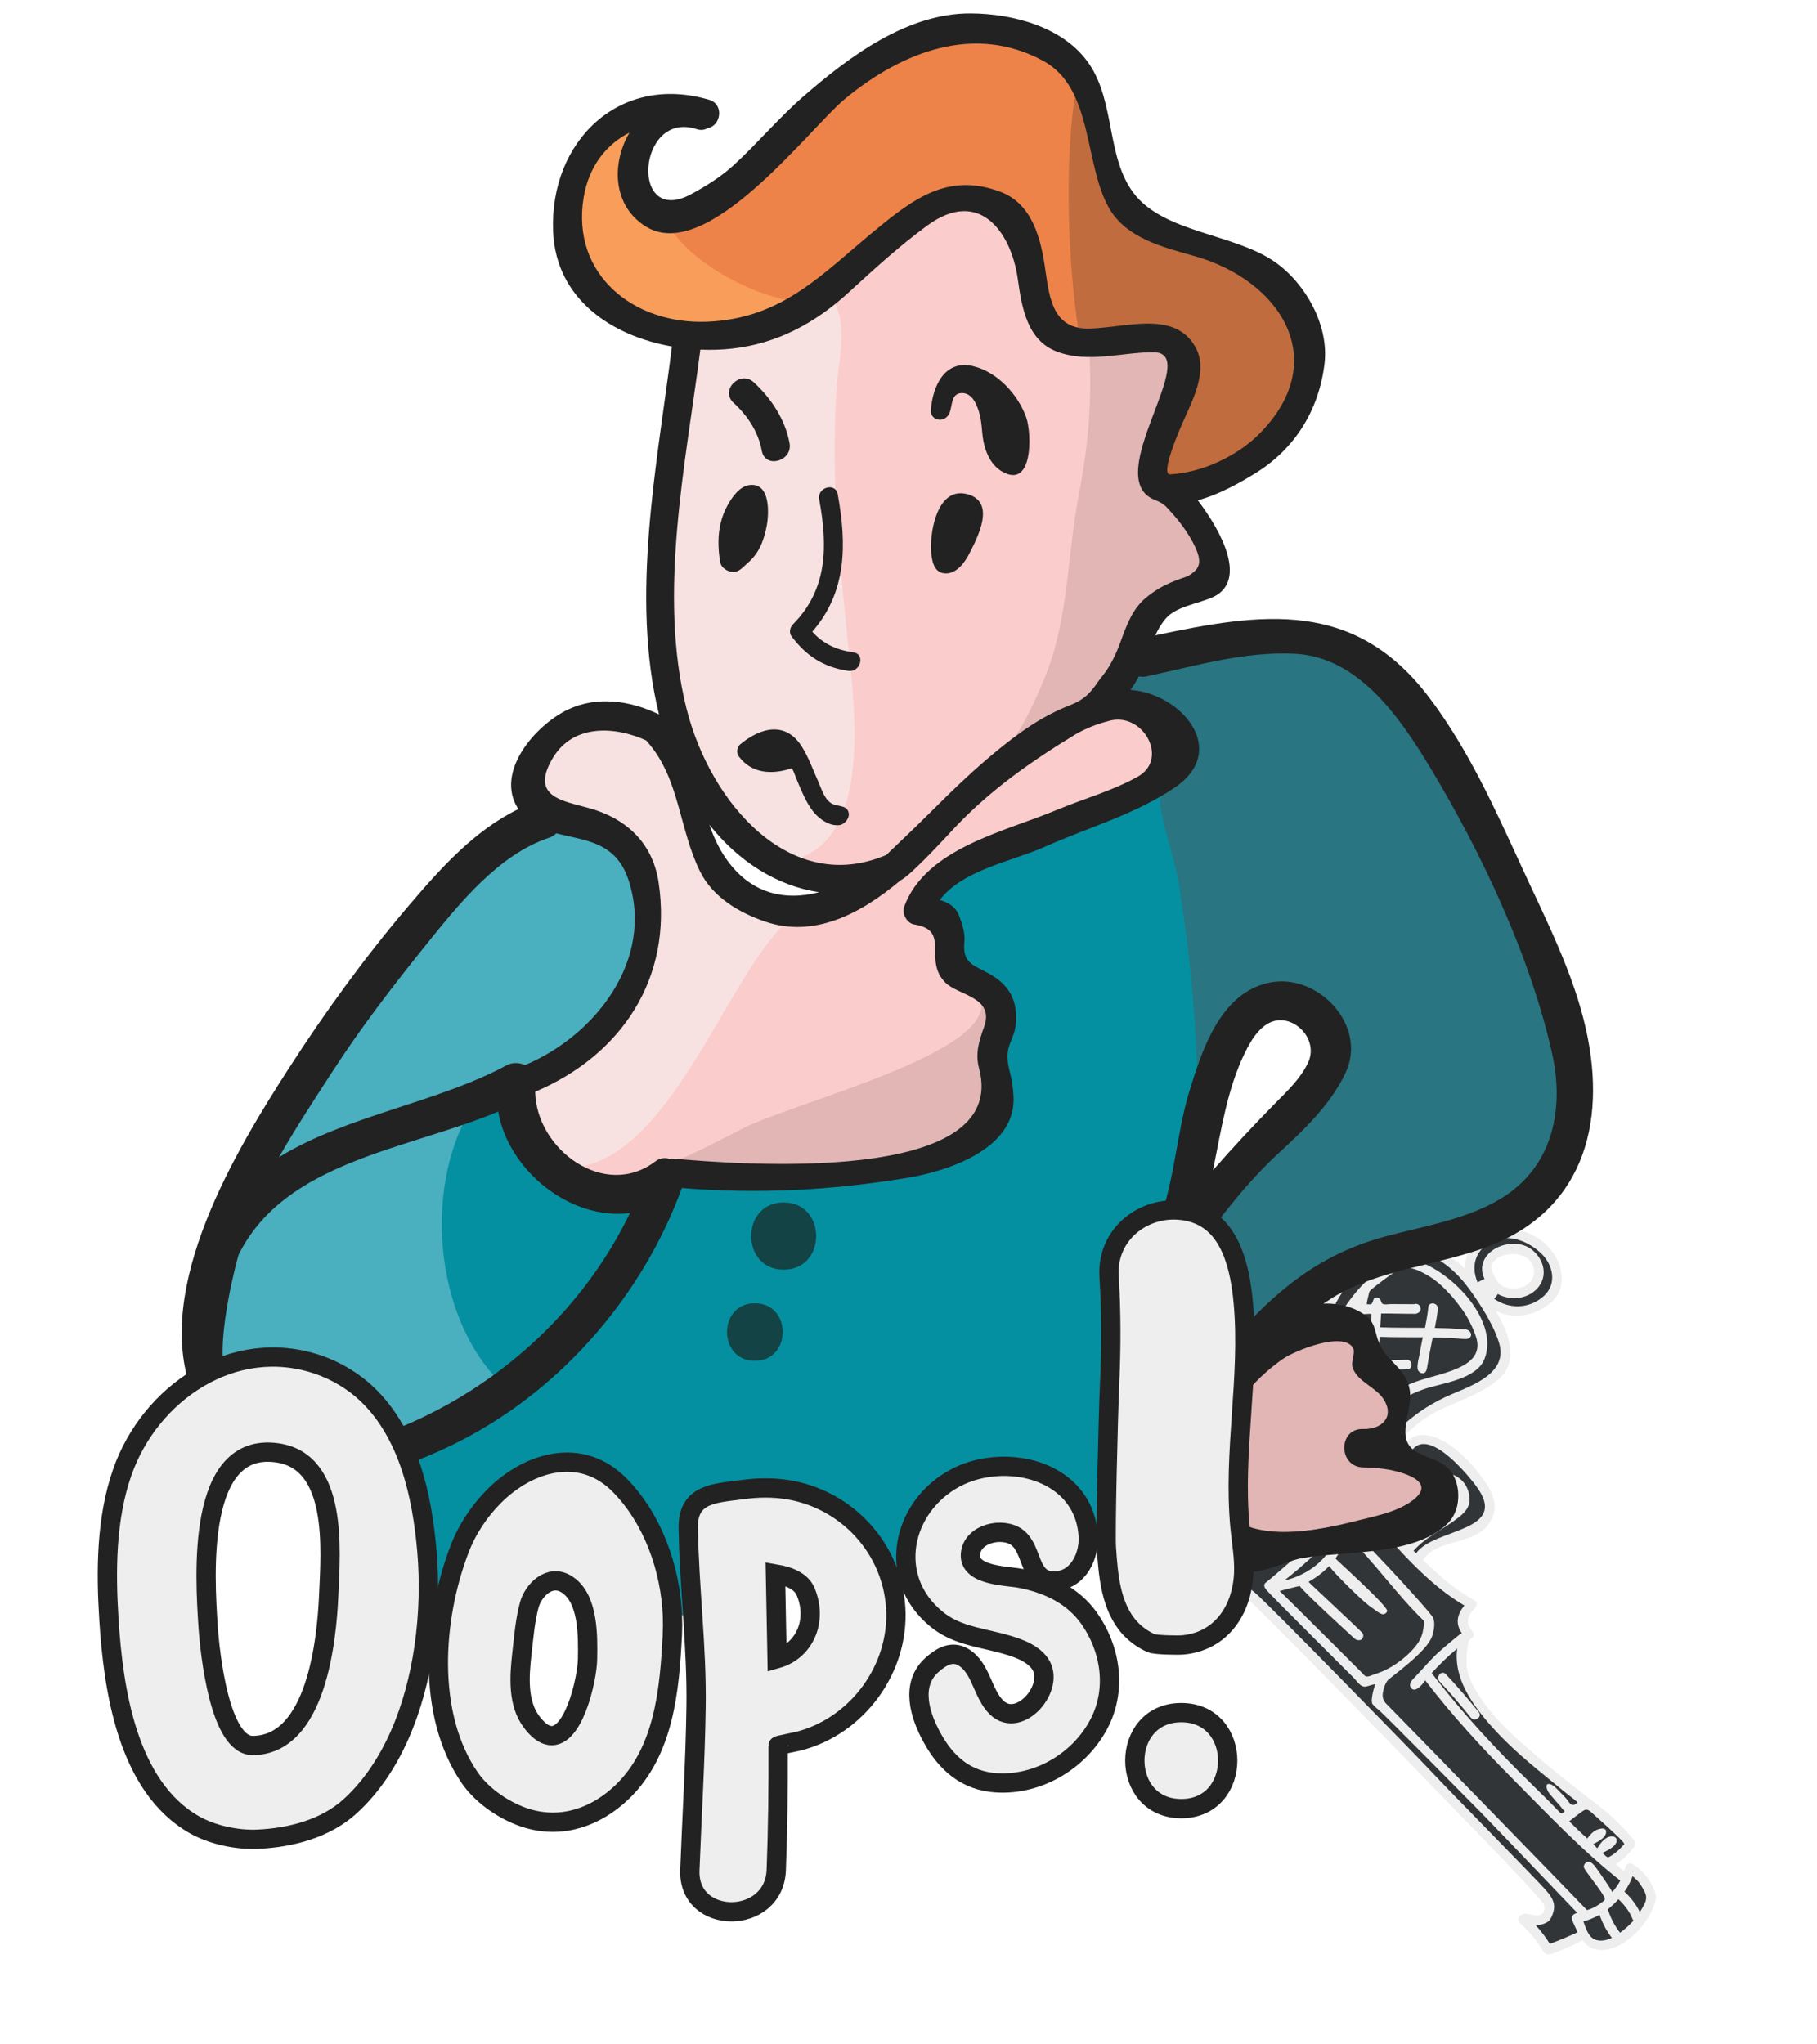 <?xml version="1.0" encoding="utf-8"?>
<!-- Generator: Adobe Illustrator 17.0.0, SVG Export Plug-In . SVG Version: 6.00 Build 0)  -->
<!DOCTYPE svg PUBLIC "-//W3C//DTD SVG 1.1//EN" "http://www.w3.org/Graphics/SVG/1.1/DTD/svg11.dtd">
<svg version="1.1" id="Слой_1" xmlns="http://www.w3.org/2000/svg" xmlns:xlink="http://www.w3.org/1999/xlink" x="0px" y="0px"
	 width="188.36px" height="211.87px" viewBox="0 0 188.36 211.87" enable-background="new 0 0 188.36 211.87" xml:space="preserve">
<g id="Слой_35">
	<path fill="#323538" d="M160.551,130.217c-1.531-2.122-3.868-2.924-6.381-1.967c-0.07,0.101-1.512,1.788-1.497,2.54
		c0.005,0.247-0.131,0.492-0.329,0.635c-0.109,0.12-0.247,0.224-0.435,0.293c-0.781,0.286-1.35-0.306-1.433-0.942
		c-5.507-3.782-10.004,0.367-10.179,0.365c-1.169,1.539-3.104,5.263-3.187,5.511c-0.347,1.034-2.765,11.122-2.514,13.066
		c0.414,0.641-2.446,2.357-3.003,2.492c-0.687,0.564-2.955,4.404-3.009,4.494c-0.435,0.727-1.309,1.018-2.022,0.457
		c-0.112-0.089-3.635-1.048-4.372-0.975c-0.055,0.109-0.99,1.147-1.029,1.212c0.381,2.083,2.865,1.518,4.661,1.456
		c1.328-0.046,1.875,1.548,0.867,2.371c-0.029,0.023,0.295,1.879,0.632,2.649c0.358,0.002,12.936,11.458,13.511,12.138
		c0.183,0.216,17.895,19.24,19.016,20.532c0.135,0.111,0.538,0.867,0.52,1.087c0.011,0.488-0.233,0.972-0.83,1.19
		c-0.508,0.186-1.618-0.211-1.713-0.124c0.101,0.091,1.747,1.701,2.337,2.525c0.244,0.341,0.453,0.7,0.646,1.068
		c0.713-0.22,1.259-0.596,1.826-1.084c0.451-0.388,1.094-0.602,1.538-0.247c0.24,0.094,1.141,0.853,1.12,0.855
		c0.155-0.015,4.151-2.051,4.717-2.788c0.582-0.757,1.603-1.985,1.214-3.011c-0.089-0.236-2.532-2.204-2.769-2.107
		c-0.907,0.368-1.423-1.057-0.52-1.423c0.288-0.117,1.065-0.974,1.284-1.132c-1.752-2.595-12.127-10.957-14.229-13.116
		c-2.419-2.484-4.121-5.443-2.643-8.786c-0.334-0.97-0.421-1.968,0.034-2.798c-0.102-0.303-3.78-3.091-4.267-3.929
		c-0.9-0.314-1.204-1.804-0.055-2.224c0.168-0.061,3.015-1.624,4.509-2.117c4.641-1.532-0.533-5.882-1.895-7.831
		c-0.116-0.167-3.365-1.366-3.787-1.162c-0.266,0.128-1.251,1.694-1.208,1.955c0.039,0.238,0.786,0.88,1.032,1.022
		c0.312,0.181,1.706,0.546,2.047,0.646c0.349,0.102,1.779,0.53,2.067,0.798c0.176,0.164,0.281,0.373,0.379,0.59
		c0.293,0.239,0.34,1.783,0.027,2.078c-0.338,0.319-3.481,2.463-4.074,2.897c-0.271,0.198-0.555,0.386-0.863,0.522
		c-0.172,0.076-0.411,0.181-0.604,0.133c-0.395-0.098-0.019-0.656,0.1-0.835c0.344-0.52,1.109-0.886,1.106-1.51
		c-0.002-0.556,2.473-2.684,2.607-2.696c0.139-0.013-1.589-1.137-2.378-1.031c-0.928,0.124-1.914,0.591-2.552,1.282
		c-0.352,0.381-0.601,0.838-0.92,1.244c-0.209,0.266-0.511,0.573-0.872,0.391c-0.37-0.187-0.591-0.661-0.732-1.026
		c-0.188-0.486-0.306-2.194-0.213-2.541c0.343-1.282,1.124-2.508,1.924-3.55c0.296-0.385,4.86-3.61,5.116-3.789
		c2.534-1.774,7.802-2.607,7.162-6.551c-0.044-0.272-0.567-1.659-1.021-2.05c-1.16-0.996,0.352-2.819,1.51-1.825
		c0.233,0.199,0.801,0.412,0.969,0.351c0.038-0.014,3.312-1.007,4.035-2.146C162.231,132.641,161.17,131.074,160.551,130.217z
		 M159.249,132.828c-0.711,1.203-2.408,1.121-3.499,0.556c-1.084-0.561-1.962-1.94-0.693-2.9c0.071-0.054,0.696-0.678,1.09-0.824
		c0.99-0.367,2.235,0.071,2.85,0.924C159.42,131.169,159.644,132.161,159.249,132.828z"/>
</g>
<g id="Слой_31">
	<path fill="#EEEEEE" d="M145.8,130.424c-0.117-0.121-0.829,0.009-0.893,0.093c-4.739,2.219-8.07,8.057-8.183,13.153
		c-0.033,1.486-0.163,9.728,3.248,7.424c1.144-0.773,1.832-2.34,2.607-3.43c1.304-1.835,3.014-2.992,5.135-3.704
		c1.815-0.61,5.344-0.98,6.18-3.104C155.533,136.688,149.86,131.003,145.8,130.424z M141.367,136.213
		c0.269-0.022,0.539-0.028,0.809-0.038c-0.029,0.454-0.057,0.909-0.086,1.363c-0.365-0.022-0.729-0.046-1.093-0.082
		C141.122,137.041,141.243,136.627,141.367,136.213z M140.005,140.828c0.227-0.802,0.458-1.602,0.699-2.4
		c0.439,0.044,0.878,0.076,1.317,0.103c-0.054,0.797-0.113,1.593-0.177,2.388C141.23,140.892,140.617,140.875,140.005,140.828z
		 M141.756,141.91c-0.029,0.328-0.054,0.656-0.087,0.984c-0.719-0.046-1.428-0.193-2.138-0.333c0.066-0.252,0.131-0.505,0.199-0.755
		C140.404,141.859,141.08,141.882,141.756,141.91z M140.089,136.26c0.046,0.024,0.195,0.042,0.214,0.043
		c-0.107,0.355-0.211,0.711-0.318,1.066c-0.008,0.001-0.018,0.001-0.026,0.002c-0.044-0.017-0.377-0.054-0.495-0.06
		C139.658,136.955,139.866,136.604,140.089,136.26z M138.997,138.244c0.048,0.022,0.459,0.06,0.605,0.07
		c0.027,0.013,0.065,0.002,0.095,0.009c-0.242,0.803-0.474,1.608-0.701,2.416c-0.194-0.018-0.75-0.16-0.858-0.163
		C138.349,139.791,138.643,139.009,138.997,138.244z M137.909,141.58c0.249,0.135,0.538,0.079,0.806,0.139
		c-0.022,0.211-0.099,0.478-0.175,0.675c-0.251-0.003-0.495-0.076-0.745-0.09C137.802,142.224,137.939,141.596,137.909,141.58z
		 M150.573,142.049c-1.655,0.632-3.455,0.863-5.028,1.715c-2.271,1.23-3.625,3.031-5.026,5.154c-0.374,0.566-1.476,2.27-2.092,1.053
		c-0.317-0.626-0.404-1.373-0.504-2.058c-0.224-1.521-0.228-3.082-0.195-4.617c0.196,0.015,0.388,0.051,0.583,0.078
		c0.027,0.004-0.763,1.928,0.151,2.033c0.383,0.044,0.496-0.231,0.547-0.554c0.025-0.155,0.257-1.335,0.293-1.328
		c0.749,0.14,1.496,0.293,2.255,0.352c-0.067,0.602-0.131,1.203-0.214,1.803c-0.088,0.638,0.896,0.816,0.985,0.178
		c0.091-0.655,0.162-1.312,0.234-1.969c0.077-0.009,0.144-0.028,0.226-0.066c0.523-0.191,0.337-0.914-0.113-0.966
		c0.029-0.298,0.052-0.597,0.079-0.897c1.042,0.025,2.086,0.02,3.13-0.02c0.647-0.026,0.56-1.021-0.081-0.997
		c-0.989,0.039-1.975,0.044-2.962,0.021c0.064-0.797,0.121-1.596,0.176-2.394c1.501,0.052,3.005,0.035,4.507,0.045
		c-0.065,0-0.336,1.605-0.366,1.761c-0.09,0.465-0.258,1.023-0.201,1.501c0.024,0.205,0.182,0.389,0.387,0.445
		c0.496,0.137,0.567-0.384,0.624-0.73c0.104-0.633,0.213-1.264,0.346-1.891c0.019-0.092,0.194-1.068,0.228-1.068
		c1.023,0.017,2.041,0.057,3.06,0.146c0.262,0.023,0.597,0.059,0.795-0.157c0.228-0.248,0.054-0.61-0.208-0.748
		c-0.18-0.095-0.372-0.084-0.568-0.096c-0.609-0.037-1.217-0.092-1.827-0.103c-0.351-0.007-0.701-0.019-1.052-0.025
		c0.129-0.653,0.245-1.308,0.312-1.971c0.065-0.639-0.919-0.819-0.985-0.178c-0.073,0.719-0.203,1.425-0.345,2.131
		c-1.548-0.01-3.096,0.007-4.641-0.05c0.031-0.479,0.061-0.957,0.091-1.437c1.176-0.006,2.355,0.039,3.532,0.036
		c0.1,0,0.178-0.03,0.248-0.072c0.606-0.221,0.262-1.161-0.366-0.926c-0.812,0.001-1.624-0.012-2.436-0.012
		c-0.229,0-0.574,0.086-0.789-0.008c-0.18-0.078-0.181-0.33-0.286-0.477c-0.126-0.175-0.363-0.268-0.561-0.151
		c-0.246,0.145-0.141,0.638-0.466,0.663c-0.111,0.008-0.267,0-0.372-0.02c-0.002-0.201,0.21-0.978,0.25-1.182
		c0.042-0.214,0.241-0.337,0.395-0.469c0.223-0.19,1.969-1.552,2.688-1.962c0.179-0.102,0.486-0.128,0.688-0.145
		c0.248-0.02,0.495,0.008,0.735,0.069c0.518,0.132,1.008,0.388,1.471,0.65c0.941,0.532,1.726,1.26,2.448,2.059
		c0.395,0.437,0.76,0.899,1.111,1.372c0.652,0.88,1.144,1.86,1.512,2.887C153.706,140.506,152.18,141.436,150.573,142.049z"/>
	<path fill="#EEEEEE" d="M153.296,177.461c-1.1-1.347-2.223-2.672-3.421-3.933c-0.443-0.466-1.078,0.309-0.638,0.771
		c1.139,1.198,2.2,2.464,3.245,3.745C152.887,178.538,153.704,177.962,153.296,177.461z"/>
	<path fill="#EEEEEE" d="M160.854,129.647c-1.502-1.942-4.192-2.816-6.486-1.913c-1.679,0.661-2.532,2.179-2.504,3.793
		c-1.482-1.491-3.395-2.535-5.457-2.994c-2.677-0.596-5.184,1.437-6.868,3.263c-2.192,2.376-3.35,5.635-4.229,8.684
		c-0.58,2.01-1.054,4.047-1.287,6.126c-0.044,0.395-0.023,0.792,0.007,1.187c0.03,0.389,0.156,0.813,0.049,1.2
		c0.016-0.059-0.759-0.334-0.838-0.356c-0.274-0.076-0.567-0.108-0.848-0.049c-0.512,0.108-0.887,0.546-1.143,0.979
		c-0.188,0.318-0.304,0.665-0.327,1.034c-0.024,0.397,0.104,0.795,0.048,1.189c-0.04,0.281-0.24,0.394-0.441,0.56
		c-0.703,0.583-1.277,1.32-1.667,2.146c-0.179,0.379-0.317,0.776-0.406,1.186c-0.022,0.102-0.17,1.246-0.135,1.246
		c-1.822-0.029-3.247-1.618-5.148-1.253c-0.978,0.188-2.251,1.181-2.197,2.262c0.041,0.794,0.827,1.191,1.48,1.424
		c0.91,0.324,1.901,0.438,2.857,0.531c0.572,0.055,1.147,0.087,1.717,0.16c-0.214,0.417-0.422,0.779-0.69,1.168
		c-0.453,0.657-0.582,1.53,0.008,2.15c0.323,0.339,0.75,0.547,1.128,0.815c0.41,0.29,0.771,0.641,1.15,0.97
		c0.436,0.379,0.869,0.761,1.305,1.141c1.169,1.017,15.749,15.936,16.866,17.129c1.121,1.199,13.128,13.368,13.272,14.039
		c0.026,0.119,0.062,0.289,0.042,0.41c-0.192,1.111-1.336,0.476-2.035,0.488c-0.215,0.003-0.462,0.124-0.593,0.298
		c-0.136,0.181-0.1,0.524,0.077,0.677c0.94,0.817,1.748,1.798,2.385,2.867c0.137,0.229,0.31,0.414,0.605,0.372
		c0.468-0.067,0.904-0.28,1.339-0.452c0.476-0.188,0.945-0.395,1.406-0.618c0.064-0.031,0.754-0.397,0.762-0.386
		c0.516,0.696,1.217,1.124,2.379,0.973c0.838-0.109,1.648-0.502,2.31-1.012c0.698-0.538,1.337-1.187,1.836-1.915
		c0.274-0.4,0.571-0.853,0.749-1.306c0.06-0.154,0.288-0.797,0.312-0.992c0.079-0.629-0.234-1.163-0.519-1.695
		c-0.281-0.525-0.645-0.976-1.086-1.376c-0.256-0.232-0.543-0.43-0.843-0.6c-0.29-0.165-0.64,0.071-0.703,0.364
		c-0.029,0.135-0.078,0.268-0.119,0.401c-0.296-0.237-0.584-0.49-0.876-0.736c0.765-0.46,1.366-1.077,1.937-1.81
		c0.129-0.166,0.168-0.436,0.022-0.61c-1.067-1.255-2.208-2.462-3.514-3.472c-0.374-0.289-3.446-2.668-3.932-3.064
		c-0.972-0.791-1.946-1.58-2.899-2.394c-0.53-0.453-1.054-0.914-1.567-1.387c-0.551-0.508-1.101-1.018-1.627-1.551
		c-0.581-0.589-1.132-1.207-1.642-1.858c-0.515-0.658-0.997-1.347-1.407-2.076c-0.384-0.684-0.699-1.415-0.816-2.195
		c-0.107-0.712,0.098-2.645,0.255-2.81c0.144-0.153,0.341-0.172,0.429-0.39c0.153-0.38-0.282-0.709-0.434-1.013
		c-0.187-0.376-0.16-0.819,0.034-1.187c0.128-0.243,0.311-0.466,0.496-0.668c0.282-0.183,0.373-0.68-0.023-0.89
		c-1.952-1.038-3.681-2.6-5.285-4.153c1.384-2.154,4.952-1.54,6.594-3.483c1.838-2.174,0.258-4.144-1.212-6.01
		c-0.471-0.598-1.059-1.156-1.628-1.66c-0.569-0.504-1.192-0.952-1.876-1.287c-0.625-0.306-1.325-0.541-2.028-0.523
		c-0.641,0.017-1.214,0.29-1.603,0.804c-0.253,0.334-0.421,0.719-0.565,1.109c-0.129,0.351-0.104,0.619-0.048,0.984
		c0.034,0.216,0.096,0.43,0.221,0.612c0.297,0.436,0.856,0.582,1.345,0.678c1.303,0.258,2.885,0.2,3.959,1.101
		c0.702,0.589,0.823,1.547,0.238,2.262c-0.511,0.625-1.341,0.94-2.01,1.359c-0.973,0.611-1.855,1.355-2.73,2.096
		c-0.118,0.1-0.236,0.2-0.353,0.3c-0.053-0.042-0.1-0.09-0.144-0.142c0.574-0.555,1.04-1.127,1.364-1.862
		c0.265-0.6,0.473-1.27,1.092-1.596c0.549-0.29,1.283-0.24,1.77-0.646c0.534-0.445,0.193-1.201-0.182-1.629
		c-0.976-1.111-2.737-1.004-3.969-0.433c-1.197,0.555-2.317,1.654-2.763,2.937c-0.339-0.552-0.59-1.111-0.731-1.659
		c0.443-0.135,0.885-0.286,1.326-0.469c1.49-0.617,1.017-2.68-0.222-2.912c1.447-2.209,3.326-4.195,5.666-5.375
		c2.078-1.047,4.336-1.686,6.172-3.167c2.329-1.879,1.298-4.756-0.16-7.218c1.806,0.892,3.854,0.605,5.585-0.731
		C162.456,133.734,162.126,131.291,160.854,129.647z M122.693,158.244c-0.778-0.271-0.679-0.696-0.109-1.152
		c1.084-0.865,2.074-0.374,3.125,0.138c1.065,0.52,1.995,0.857,3.184,0.682c0.253-0.037,0.503-0.257,0.458-0.539
		c-0.286-1.765,0.791-3.392,2.136-4.456c0.094,0.202,0.245,0.393,0.481,0.558c0.461,0.32,0.931,0.6,1.408,0.846
		c-0.019-0.01-0.626,0.521-0.697,0.569c-0.226,0.154-0.501,0.344-0.76,0.436c-0.317,0.112-0.559,0.238-0.442,0.617
		c0.089,0.289,0.364,0.447,0.662,0.332c0.855-0.329,1.575-0.868,2.21-1.525c0.046,0.019,0.091,0.043,0.138,0.061
		c-0.256,0.339-0.554,0.648-0.771,0.881c-1.24,1.336-2.773,2.346-4.299,3.321c-0.424,0.271-0.833,0.579-1.278,0.814
		c0.1-0.052,0.021-0.346-0.018-0.415c-0.074-0.13-0.214-0.229-0.358-0.262C126.081,158.764,124.343,158.819,122.693,158.244z
		 M165.079,200.888c-0.489-0.361-0.721-1.13-0.936-1.728c0.579-0.148,1.144-0.384,1.677-0.687c0.298,0.866,0.72,1.667,1.278,2.398
		C166.458,201.17,165.65,201.31,165.079,200.888z M167.943,200.333c-0.572-0.742-0.986-1.538-1.266-2.432
		c0.403-0.306,0.765-0.663,1.103-1.04c0.625,0.595,1.156,1.275,1.474,2.084c0.021,0.055,0.054,0.093,0.086,0.133
		C168.925,199.545,168.453,199.965,167.943,200.333z M169.253,194.459c-0.011,0.03,0.413,0.39,0.456,0.435
		c0.151,0.16,0.286,0.332,0.399,0.521c0.227,0.378,0.52,0.779,0.544,1.235c0.015,0.293-0.098,0.567-0.233,0.821
		c-0.066,0.124-0.137,0.246-0.205,0.37c-0.027,0.048-0.225,0.33-0.21,0.362c-0.39-0.808-0.945-1.511-1.601-2.128
		C168.754,195.567,169.054,195.028,169.253,194.459z M164.478,187.578c0.049,0.003,0.098,0.015,0.15,0.038
		c0.242,0.108,0.445,0.335,0.64,0.507c0.853,0.751,1.703,1.525,2.523,2.323c0.214,0.208,0.434,0.416,0.601,0.665
		c0.021,0.031-0.402,0.459-0.443,0.501c-0.16,0.161-0.333,0.314-0.51,0.457c-0.175,0.141-0.369,0.258-0.562,0.372
		c-0.189,0.111-0.26,0.077-0.421-0.061c-0.117-0.101-0.227-0.209-0.34-0.313c0.473-0.255,1.402-0.631,1.479-1.251
		c0.033-0.266-0.172-0.442-0.421-0.47c-0.324-0.037-0.643,0.138-0.882,0.34c-0.288,0.244-0.497,0.563-0.698,0.879
		c-0.181-0.087-0.247-0.32-0.436-0.41c0.452-0.248,1.262-0.615,1.338-1.203c0.092-0.713-0.934-0.354-1.22-0.151
		c-0.294,0.209-0.521,0.49-0.739,0.774c-0.125-0.165-0.287-0.282-0.44-0.418c-0.322-0.287-0.624-0.598-0.934-0.897
		c-0.165-0.158-0.325-0.324-0.495-0.476c0.466-0.347,0.916-0.733,1.4-1.054C164.2,187.64,164.333,187.569,164.478,187.578z
		 M154.65,178.981c0.931,1.05,1.942,2.026,2.991,2.957c1.227,1.089,2.504,2.119,3.774,3.157c0.355,0.29,0.71,0.581,1.067,0.87
		c0.085,0.069,1.096,0.821,1.045,0.872c-0.162,0.16-0.39,0.336-0.62,0.211c-0.238-0.13-0.35-0.405-0.526-0.6
		c-0.221-0.245-0.448-0.485-0.683-0.716c-0.285-0.279-0.708-0.815-1.148-0.82c-0.348-0.004-0.224,0.443-0.14,0.64
		c0.128,0.299,0.364,0.538,0.57,0.785c0.225,0.27,0.461,0.532,0.698,0.792c0.188,0.206,0.318,0.461,0.555,0.619
		c-0.123,0.013-0.176,0.147-0.277,0.193c-0.16,0.071-0.298-0.127-0.402-0.228c-0.294-0.287-0.566-0.596-0.857-0.886
		c-0.397-0.395-1.631-1.611-1.85-1.825c-3.725-3.632-7.268-7.448-10.431-11.584c0.83-0.902,1.693-1.766,2.647-2.528
		C150.654,173.955,152.652,176.729,154.65,178.981z M150.649,157.696c1.056-0.75,1.926-1.414,1.648-2.785
		c-0.637-3.15-4.511-2.037-6.433-3.454c1.226-4.439,5.654,0.584,7.121,2.523c3.678,4.865-4.362,4.38-6.185,7.024
		c-0.013-0.013-0.028-0.026-0.04-0.039c-0.066-0.065-0.15-0.145-0.223-0.218C147.638,159.481,149.297,158.658,150.649,157.696z
		 M143.8,157.544c0.174-1.24,1.143-2.169,2.165-2.795c0.586-0.359,1.29-0.52,1.969-0.431c0.388,0.051,1.725,0.662,0.915,0.898
		c-0.729,0.212-1.332,0.221-1.899,0.773c-0.97,0.946-0.745,2.435-1.984,3.179c-0.419-0.447-0.844-0.93-1.233-1.433
		C143.764,157.682,143.79,157.62,143.8,157.544z M144.822,160.386c2.003,2.208,4.364,4.495,6.982,6.027
		c-0.771,0.963-0.946,1.888-0.257,2.887c-0.068-0.098-2.392,1.929-2.596,2.125c-0.781,0.746-1.466,1.576-2.213,2.352
		c-0.275,0.285-0.792,0.742-0.457,1.189c0.497,0.663,1.473-0.777,1.455-0.799c2.804,3.645,5.902,7.027,9.142,10.286
		c3.526,3.549,7.154,7.391,11.092,10.483c-0.228,0.42-0.509,0.822-0.832,1.194c0.044-0.051-1.508-2.337-1.837-2.731
		c-0.151-0.181-0.352-0.396-0.605-0.417c-0.285-0.024-0.548,0.285-0.505,0.56c0.052,0.328,1.722,2.287,2.124,3.11
		c0.086,0.176,0.066,0.28-0.087,0.405c-0.503,0.41-1.081,0.759-1.708,0.934c0.026-0.007-20.356-20.949-20.739-21.317
		c-0.358-0.339-0.501-0.692-0.429-1.187c0.064-0.434,0.222-0.942,0.492-1.294c0.255-0.333,4.116-2.954,4.639-4.653
		c0.168-0.547,0.315-1.306,0.08-1.851c-0.29-0.672-8.96-10.018-9.494-10.064c-0.557-0.048-7.163,5.935-7.814,6.386
		c-0.359,0.249-0.159,0.565,0.059,0.825c0.568,0.675,8.565,8.604,9.028,9.085c0.317,0.329,0.711,0.992,1.242,0.897
		c0.33-0.059,0.68-0.227,1.007-0.243c-0.06,0.004-0.584,1.694-0.305,2.058c0.216,0.281,0.507,0.487,0.769,0.72
		c0.555,0.494,9.301,9.315,10.383,10.428c1.083,1.113,2.16,2.231,3.234,3.352c1.075,1.121,2.147,2.245,3.219,3.368
		c1.071,1.122,2.141,2.245,3.217,3.363c0.124,0.129,0.296,0.263,0.386,0.415c-0.329,0.097-0.632,0.278-0.537,0.674
		c0.043,0.177,0.466,1.048,0.582,1.318c0.02,0.046-2.359,1.05-2.87,1.214c-0.44-0.697-0.937-1.346-1.488-1.948
		c0.456,0.006,0.904-0.085,1.294-0.357c0.38-0.265,0.649-1.138,0.636-1.576c-0.021-0.692-0.501-1.287-0.942-1.777
		c-1.294-1.435-9.432-9.676-12.069-12.489c-1.474-1.573-16.731-17.196-17.958-18.207c-0.618-0.509-1.202-1.059-1.823-1.562
		c-0.466-0.378-1.121-0.603-1.307-1.234c-0.15-0.51,1.316-1.397,1.568-1.566c0.567-0.379,3.069-1.905,3.711-2.354
		c0.638-0.445,2.799-2.465,3.146-3.063c0.038-0.065,0.075-0.13,0.11-0.196c0.005-0.01,1.262,0.277,1.385,0.295
		c0.447,0.067,0.895,0.111,1.347,0.122c1.03,0.026,1.996-0.192,3.005-0.307c0.521,1.624,1.606,2.968,2.725,4.223
		C144.277,159.792,144.551,160.087,144.822,160.386z M134.743,164.392c0.251,0.507,5.452,5.248,5.668,5.445
		c0.177,0.162,0.51,0.25,0.729,0.096c0.172-0.121,0.232-0.424,0.143-0.602c-0.111-0.224-5.673-5.352-5.633-5.373
		c0.791-0.431,1.521-0.984,2.135-1.632c0.596,0.816,3.476,3.67,4.316,4.235c0.225,0.151,0.436,0.319,0.658,0.474
		c0.152,0.106,0.442,0.303,0.638,0.288c0.188-0.014,0.345-0.14,0.403-0.318c0.159-0.48-5.39-5.428-5.361-5.468
		c0.537-0.742,0.922-1.571,1.099-2.449c2.918,2.772,5.187,6.134,8.083,8.933c0.031,0.241-0.032,0.543-0.065,0.783
		c-0.037,0.26-0.095,0.517-0.186,0.765c-0.199,0.542-0.542,1.013-0.934,1.431c-0.838,0.896-1.846,1.654-2.962,2.17
		c-0.331,0.153-0.678,0.279-1.026,0.389c-0.213,0.067-0.41,0.175-0.631,0.213c-0.285,0.049-0.409-0.146-0.58-0.335
		c-0.148-0.162-8.44-8.429-8.576-8.515C132.987,164.811,134.736,164.377,134.743,164.392z M133.156,163.812
		c1.891-1.479,3.625-3.141,5.39-4.772c-0.165,0.76-0.526,1.468-1.024,2.098c-0.068,0.05-0.117,0.11-0.146,0.18
		C136.312,162.572,134.724,163.481,133.156,163.812z M150.42,144.547c-3.64,1.561-6.368,4.055-8.376,7.368
		c-1.14,0.419-2.292,0.659-3.431,0.678c-1.154-0.162-2.248-0.616-3.235-1.306c-0.063-1.014-0.23-2.008-0.361-3.025
		c-0.21-1.652,0.24-3.406,0.602-5.006c0.617-2.727,1.457-5.395,2.717-7.895c1.313-2.606,3.753-5.511,6.82-5.914
		c1.148-0.151,2.308,0.203,3.311,0.736c1.06,0.563,2.032,1.328,2.846,2.207c0.706,0.763,1.297,1.608,1.869,2.473
		c0.561,0.848,1.091,1.717,1.536,2.632c0.248,0.509,0.465,1.037,0.645,1.574C156.445,142.297,152.703,143.568,150.42,144.547z
		 M160.047,134.329c-1.497,1.362-3.611,1.389-5.168,0.286c0.161-0.145,0.294-0.306,0.384-0.487c1.277,0.708,3.034,0.551,4.064-0.538
		c1.153-1.218,0.79-2.946-0.428-3.982c-2.112-1.795-6.332,0.167-5.004,2.963c-0.255,0.095-0.496,0.221-0.727,0.366
		c-0.005-0.015-0.002-0.029-0.009-0.045c-0.718-1.729-0.171-3.403,1.552-4.219c1.748-0.828,3.682-0.016,5.004,1.201
		C161.004,131.061,161.444,133.06,160.047,134.329z M154.94,132.315c-0.153-0.271-0.312-0.563-0.349-0.869
		c-0.111-0.897,1.128-1.353,1.812-1.438c0.232-0.029,0.477-0.033,0.711-0.009c0.367,0.039,0.845,0.16,1.149,0.38
		c0.868,0.629,1.07,1.865,0.261,2.604c-0.608,0.555-1.567,0.722-2.347,0.488c-0.205-0.062-0.427-0.163-0.599-0.293
		c-0.254-0.192-0.416-0.469-0.569-0.742C154.986,132.396,154.963,132.356,154.94,132.315z"/>
</g>
<g>
	<path fill="#4AAFBF" d="M63.325,86.073c4.687,6.099,4.655,15.332-1.661,20.98c-3.566,3.19-8.446,2.42-8.042,8.587
		c0.484,7.383,8.349,6.005,13.482,7.18c-1.041,5.228-5.494,10.67-8.512,14.752c-2.873,3.887-9.461,5.912-10.996,10.654
		c-6.518,0.17-21.716,1.302-25.61-3.513c-3.766-4.655-2.601-12.646-0.458-17.523c4.681-10.655,24.205-35.022,25.164-35.935
		c0.901-0.859,13.367-8.359,17.132-4.933"/>
	<path fill="#E1B6B4" d="M139.706,137.574c2.136,0.749,3.584,2.966,4.357,4.98c0.404,1.054,0.661,2.212,0.614,3.35
		c-0.022,0.522-0.142,2.52,0.087,3.043c1.167,2.655,5.324,6.238,1.205,7.497c-1.125,0.344-15.476,4.12-17.246,1.818
		c-5.391,0.044-2.656-14.697-1.419-17.18"/>
</g>
<g>
	<path fill="#E1B6B4" d="M115.614,70.102c2.693-4.259,4.01-5.866,7.452-9.411c4.6-4.739-0.433-5.207-2.419-10.24
		c-1.452-3.678,2.952-11.708,1.001-14.257c-0.929-1.213-6.29-1.076-7.635-0.43c-3.979,1.909-2.303,5.218-2.19,9.949
		c0.274,11.487-7.784,22.816-6.413,32.347"/>
</g>
<g>
	<path fill="#FBCCCC" d="M82.886,30.67c-3.07,10.129-4.265,23.914-3.13,34.393c0.518,4.789-1.102,24.129,5.977,25.282
		c4.866,0.792,11.241-5.82,14.366-8.396c4.179-3.447,5.945-6.234,8.224-11.765c2.461-5.973,2.291-12.539,3.513-18.887
		c1.122-5.83,1.472-10.947,0.952-16.83c-7.129-1.852-4.778-10.995-10.643-13.761C96.717,18.144,83.817,25.8,83.146,30.92"/>
</g>
<g>
	<path fill="#F7E1E1" d="M83.041,88.865c6.654-2.427,5.74-13.712,5.114-19.831c-1.025-10.021-2.092-18.978-1.412-29.013
		c0.178-2.63,1.606-8.237-1.445-9.689c-1.952-0.929-11.752,3.059-13.13,4.795c-2.672,3.367-3.453,11.003-3.29,15.313
		c0.416,11.046-0.709,31.102,9.454,37.625"/>
</g>
<g>
	<path fill="#0490A1" d="M48.883,114.872c-5.277,8.634-3.69,23.012,4.022,29.365c6.043-4.711,11.22-13.996,13.832-21.094
		c-3.06-0.95-6.375-1.256-8.941-3.381c-1.621-1.346-2.952-5.608-4.351-7.156"/>
	<path fill="#0490A1" d="M120.549,77.863l-0.498,1.99c-0.96,2.338-8.465,4.58-11.327,5.711c-5.517,2.179-10.794,2.174-11.812,7.978
		c-0.99,5.651,1.702,4.499,4.237,7.936c2.316,3.14,2.045,6.399,1.501,10.237c-1.091,7.698-7.138,8.031-14.089,8.872
		c-8.326,1.006-18.376-1.879-23.057,5.729c-2.857,4.644-4.508,8.165-8.403,12.203c-5.793,6.006-18.567,8.569-18.599,17.778
		c-0.009,2.736,5.089,13.408,6.026,13.151c0.903-0.249,1.889-0.121,2.697,0.353c0.765,0.448,4.753-7.404,8.49-12.003
		c5.745,1.203,13.334,9.638,15.13,9.638c2.02,0,6.732-2.793,7.503-5.144c5.569-1.18,9.284,3.825,15.827,0.846
		c2.484-1.131,4.763-3.828,7.417-4.36c2.327-0.467,3.189,0.726,5.275,0.87c15.405,1.063,13.059-19.826,15.715-30.795
		C126.55,112.465,125.293,93.613,120.549,77.863z"/>
	<path fill="#297582" d="M120.797,78.361c1.281-5.041-5.79-3.855-4.689-9.721c8.842-3.695,22.213-5.269,28.325,2.942
		c6.693,8.99,10.204,16.59,14.984,27.465c2.062,4.691,2.522,9.358,2.432,14.783c-0.137,8.401-3.441,10.059-10.794,12.855
		c-3.952,1.503-8.733,2.693-12.393,4.611c-4.632,2.428-8.812,9.554-14.597,9.075c-0.233-4.281-4.101-11.501-2.26-14.739
		c0.838-1.473,3.694-1.715,4.907-2.767c3.151-2.731,4.789-9.452,8.72-10.463c2.955-3.843,3.241-6.06-0.558-8.119
		c-6.546-3.548-7.621,2.599-10.8,6.14c-0.188-6.283-0.867-12.394-1.797-18.366c-0.471-3.022-1.558-5.767-2.032-8.72"/>
</g>
<g>
	<path fill="#E1B6B4" d="M69.545,119.412c1.995-4.397,11.647-5.5,15.997-7.936c3.038-1.701,6.183-3.464,8.993-5.444
		c4.454-3.139,7.405-6.815,8.35,0.925c1.745,14.308-10.685,13.943-21.644,14.694c-4.147,0.285-8.046-0.21-11.445-1.742"/>
</g>
<g>
	<path fill="#F7E1E1" d="M54.119,111.699c2.555-3.747,8.435-3.278,10.967-8.319c1.351-2.691,2.49-8.228,1.722-11.316
		c-1.029-4.134-4.153-5.992-7.655-8c-5.066-2.905-5.125-4.354-1.258-8.9c3.941-0.271,7.722-3.683,11.209,0.678
		c2.953,3.693,2.424,10.33,5.852,14.317c3.92,4.56,12.475,1.69,9.952,10.096c-1.744,5.809-6.445,12.373-10.848,16.271
		c-2.93,2.594-9.266,7.453-13.672,6.125c-2.946-0.888-7.353-8.034-5.772-10.703"/>
</g>
<g>
	<path fill="#FBCCCC" d="M60.34,120.905c8.904-1.78,14.418-17.597,20.097-24.188c2.53-2.936,6.133-4.352,9.574-6.396
		c4.433-2.633,6.623-6.383,10.448-9.604c4.897-4.123,11.86-8.793,18.559-8.291c7.49,14.35-19.414,9.995-22.301,19.621
		c-1.37,4.571,6.411,8.71,4.878,12.959c-1.782,4.943-19.553,9.439-24.525,11.929c-4.545,2.276-11.292,6.247-16.481,4.963"/>
</g>
<g>
	<path fill="#F89E5A" d="M69.5,21.366c3.31,3.89,10.725,7.622,15.749,9.273c-7.787,4.233-21.535,5.003-26.262-3.89
		c-3.396-6.389,1.48-14.607,7.883-14.882c-2.302,2.355-1.937,8.993,2.38,9.749"/>
	<path fill="#EE834A" d="M68.75,22.029c1.329,4.647,9.821,9.097,14.26,9.219c1.08-1.985,8.418-6.824,10.787-8.274
		c2.956-1.81,7.395-3.149,10.395-1.207c5.281,3.419,1.708,14.192,11.422,13.475c-2.55-6.218-2.667-12.574-1.415-19.21
		c-2.665-1.943-1.526-5.73-3.006-8.24c-1.547-2.623-5.436-5.32-8.298-5.774C95.818,0.896,90.693,6.067,85.821,9.81
		c-4.459,3.425-10.834,11.187-16.318,12.47"/>
	<path fill="#C16C3E" d="M111.75,7.93c-1.462,7.688-1.131,18.398,0.025,26.218c4.714-0.045,9.136-1.941,10.225,3.031
		c0.648,2.961-2.108,9.039-2.671,12.006c9.376,3.203,18.746-10.221,14.614-17.748c-3.108-5.661-9.24-6.281-14.275-9.013
		c-6.043-3.279-3.947-6.306-6.423-11.633c-0.338-0.728-0.804-1.603-1.244-2.11"/>
</g>
<g>
	<path fill="#134345" d="M81.239,124.637c-4.492,0-4.492,6.966,0,6.966S85.731,124.637,81.239,124.637z"/>
	<path fill="#134345" d="M78.253,135.086c-3.85,0-3.85,5.971,0,5.971S82.103,135.086,78.253,135.086z"/>
</g>
<g>
	<path fill="none" d="M120.376,52.025c-0.226-0.056-0.448-0.124-0.665-0.21c-5.745-2.272,5.06-15.316-0.148-15.305
		c-3.343,0.007-6.717,1.156-9.971-0.054c-3.175-1.181-3.677-4.697-4.094-7.613c-0.665-4.645-3.892-9.476-9.383-5.457
		c-2.874,2.105-5.508,4.514-8.131,6.919c-3.438,3.153-7.387,5.313-12.108,5.833c-1.061,0.116-2.163,0.15-3.275,0.103
		c-1.539,11.962-4.398,25.316-1.449,37.154c2.469,9.913,10.837,19.471,20.726,15.221c0.233-0.202,0.462-0.406,0.683-0.615
		c6.082-5.745,12.217-13.127,20.479-15.766c-0.051-0.384,0.076-0.79,0.482-1.132c2.863-2.409,2.432-6.73,5.218-9.097
		c1.319-1.122,2.611-1.686,4.256-2.23C126.426,58.64,122.045,53.62,120.376,52.025z M78.148,39.635
		c1.804,1.66,3.254,3.861,3.701,6.299c0.345,1.882-2.532,2.686-2.878,0.793c-0.363-1.979-1.469-3.633-2.934-4.981
		C74.617,40.44,76.733,38.334,78.148,39.635z M74.702,58.241c-0.107-0.339-0.148-0.716-0.172-1.055
		c-0.095-1.346-0.039-2.778,0.5-4.037c0.49-1.143,1.448-2.939,2.892-2.939c0.932,0,1.41,0.663,1.439,1.348
		c0,0.622,0.258,1.252,0.255,1.894c-0.003,0.69-0.132,1.373-0.358,2.023c-0.489,1.405-1.512,3.884-3.369,3.783
		C75.204,59.22,74.871,58.779,74.702,58.241z M87.044,85.499c-0.042,0-0.072-0.019-0.111-0.023c-0.073,0.009-0.136,0.032-0.22,0.023
		c-2.348-0.238-3.242-2.597-4.041-4.504c-0.181-0.431-0.365-0.914-0.574-1.386c-0.035,0.014-0.057,0.039-0.096,0.05
		c-2.159,0.619-4.029,0.661-5.437-1.287c-0.242-0.334-0.161-0.943,0.155-1.206c2.148-1.784,4.763-2.445,6.44,0.281
		c0.694,1.129,1.131,2.378,1.671,3.582c0.335,0.745,0.894,2.38,1.881,2.48c0.051,0.005,0.086,0.03,0.132,0.041
		c0.068-0.013,0.124-0.041,0.2-0.041C88.327,83.508,88.327,85.498,87.044,85.499z M87.94,69.539
		c-2.544-0.365-4.387-1.555-5.902-3.609c-0.263-0.356-0.134-0.915,0.155-1.206c3.645-3.67,3.603-8.177,2.73-12.964
		c-0.228-1.255,1.69-1.791,1.92-0.529c0.956,5.246,0.927,10.169-2.638,14.245c1.135,1.275,2.501,1.89,4.265,2.144
		C89.736,67.801,89.195,69.719,87.94,69.539z M101.919,53.358c-0.633,2.235-1.092,4.436-3.014,5.887
		c-0.782,0.59-1.977-0.026-2.197-0.921c-0.5-2.032,0.087-3.848,0.665-5.784c0.198-0.665,0.684-0.99,1.204-1.059
		c0.22-0.123,0.47-0.207,0.736-0.244c0.758-0.104,1.436-0.012,2.221,0.623C101.935,52.185,102.053,52.883,101.919,53.358z
		 M103.872,48.876c-1.708-0.991-2.153-3.369-2.091-5.564c-0.136-0.376-0.298-0.744-0.503-1.1c-0.078-0.135-0.112-0.268-0.126-0.395
		c-0.4-0.666-1.247-1.543-1.96-0.897c-0.033,0.03-0.069,0.045-0.104,0.069c-0.04,0.057-0.089,0.104-0.141,0.15
		c-0.027,0.024-0.057,0.045-0.088,0.066c-0.056,0.038-0.11,0.075-0.177,0.1c-0.104,0.401-0.166,0.83-0.194,1.234
		c-0.087,1.274-2.077,1.282-1.99,0c0.165-2.442,1.397-5.297,4.369-4.59c2.52,0.599,4.664,2.93,5.512,5.318
		C106.961,44.906,107.118,50.762,103.872,48.876z"/>
	<path fill="none" d="M90.965,23.666c3.983-3.26,7.473-5.741,12.7-3.805c3.414,1.265,4.265,4.994,4.713,8.187
		c0.423,3.017,0.87,6.151,4.654,6.005c1.685-0.065,3.338-0.375,5.018-0.48c2.416-0.15,4.649,0.165,5.898,2.447
		c1.357,2.481-0.422,5.655-1.407,7.923c-0.073,0.167-2.34,5.284-1.239,5.226c3.289-0.177,6.944-1.872,9.266-4.22
		c7.546-7.629,2.152-15.879-6.704-18.396c-3.211-0.913-7.125-1.842-8.909-5.012c-2.594-4.61-1.607-12.398-6.794-15.224
		c-7.156-3.899-14.65-0.945-20.528,3.898c-3.748,3.088-14.317,17.257-20.7,13.255c-3.463-2.171-3.536-6.576-1.677-9.722
		c-2.415,1.215-4.227,3.512-4.755,6.739c-1.304,7.969,5.191,13.151,12.776,12.858C81.183,33.04,85.25,28.342,90.965,23.666z"/>
	<path fill="none" d="M54.435,110.393c7.263-3.042,13.441-10.913,10.716-19.193c-1.32-4.01-4.586-4.057-7.479-4.822
		c-0.205,0.198-0.462,0.362-0.784,0.471c-5.226,1.755-9.288,6.822-12.637,10.976c-3.485,4.323-6.906,8.766-9.913,13.436
		c-1.47,2.283-3.481,5.311-5.424,8.69c7.057-4.347,16.466-5.659,23.62-9.539C53.094,110.11,53.829,110.131,54.435,110.393z"/>
	<path fill="none" d="M73.541,85.486c0.399,1.162,0.901,2.299,1.627,3.376c2.581,3.822,6.198,4.542,9.745,3.619
		C80.567,91.841,76.551,89.299,73.541,85.486z"/>
	<path fill="none" d="M61.767,83.976c3.535,1.184,5.943,3.694,6.511,7.502c1.475,9.902-3.828,17.877-12.798,21.687
		c0.098,5.946,7.185,11.244,12.481,7.2c0.443-0.338,0.955-0.388,1.431-0.253c0.124-0.022,0.256-0.032,0.403-0.019
		c6.45,0.583,34.974,2.882,31.699-9.359c-0.413-1.544,0.002-2.847,0.521-4.291c1.12-3.115-2.672-3.254-4.007-4.589
		c-2.378-2.379,0.616-5.417-3.233-6.031c-0.759-0.12-1.302-1.133-1.043-1.836c2.227-6.066,10.408-7.768,15.752-10.01
		c2.777-1.164,5.866-2.003,8.487-3.488c3.274-1.855,0.461-6.852-3.119-5.737c-1.169,0.302-2.281,0.751-3.336,1.348
		c-4.561,2.77-8.797,5.736-12.485,9.625c-0.516,0.543-4.59,5.032-5.676,5.522c-4.073,3.424-8.925,6.036-14.077,4.261
		c-2.672-0.921-5.365-2.505-6.687-5.142c-2.213-4.418-2.117-9.715-5.51-13.505c-0.031-0.034-0.051-0.071-0.078-0.106
		c-3.319-1.523-7.602-1.686-9.686,1.794C54.681,82.952,58.954,83.034,61.767,83.976z"/>
	<path fill="none" d="M146.379,155.577c3.107-2.275-2.148-3.208-2.702-3.283c-0.795-0.119-1.593-0.181-2.395-0.187
		c-2.56-0.081-2.571-4.042,0-3.981c0.273,0.009,0.591,0.024,0.929,0.043c1.167-0.154-0.29-4.713-1.103-5.29
		c-0.709-0.509-1.207-1.346-0.915-2.248c1.106-3.411-6.71-0.104-7.161,0.209c-2.382,1.657-4.157,3.617-5.558,6.085
		c-0.213,3.285-0.454,6.572-0.496,9.845c3.206,3.165,9.503,1.92,13.366,0.94C142.305,157.212,144.716,156.795,146.379,155.577z"/>
	<path fill="none" d="M135.599,110.156c1.047-2.237-1.031-4.582-3.088-4.4c-1.691,0.15-2.764,1.957-3.438,3.326
		c-1.827,3.71-2.476,8.016-3.321,12.209c2.015-2.308,4.114-4.554,6.351-6.836C133.366,113.167,134.824,111.813,135.599,110.156z"/>
	<path fill="#EEEEEE" stroke="#222222" stroke-width="2" stroke-miterlimit="10" d="M122.457,177.518c-6.418,0-6.418,9.952,0,9.952
		C128.875,187.47,128.875,177.518,122.457,177.518z"/>
	<path fill="#222222" d="M78.971,46.726c0.346,1.893,3.223,1.089,2.878-0.793c-0.447-2.437-1.897-4.639-3.701-6.299
		c-1.414-1.301-3.531,0.805-2.111,2.111C77.502,43.093,78.607,44.747,78.971,46.726z"/>
	<path fill="#222222" d="M100.868,37.949c-2.972-0.708-4.204,2.148-4.369,4.59c-0.057,0.848,0.936,1.241,1.559,0.76
		c0.686-0.529,0.433-1.574,0.914-2.222c0.279-0.376,0.859-0.413,1.274-0.23c0.467,0.206,0.758,0.646,0.961,1.096
		c0.458,1.015,0.524,1.862,0.623,2.95c0.091,1.008,0.362,2.07,0.929,2.92c0.286,0.429,0.667,0.802,1.115,1.062
		c3.246,1.886,3.089-3.97,2.508-5.609C105.532,40.879,103.388,38.548,100.868,37.949z"/>
	<path fill="#222222" d="M79.431,51.538c-0.233-0.774-0.72-1.348-1.649-1.271c-1.104,0.092-1.89,1.26-2.369,2.126
		c-0.636,1.149-0.924,2.442-0.933,3.75c-0.005,0.705,0.058,1.419,0.178,2.114c0.11,0.637,0.789,1.034,1.4,1.026
		c0.595-0.008,1.01-0.549,1.428-0.907c0.37-0.317,0.7-0.676,0.969-1.083c0.553-0.837,0.848-1.832,1.031-2.81
		C79.618,53.774,79.721,52.501,79.431,51.538z"/>
	<path fill="#222222" d="M88.47,67.619c-1.764-0.254-3.13-0.869-4.265-2.144c3.565-4.076,3.595-9,2.638-14.245
		c-0.23-1.262-2.148-0.726-1.92,0.529c0.873,4.788,0.916,9.294-2.73,12.964c-0.29,0.292-0.418,0.85-0.155,1.206
		c1.516,2.053,3.359,3.243,5.902,3.609C89.195,69.719,89.736,67.801,88.47,67.619z"/>
	<path fill="#222222" d="M87.039,83.532c-0.252-0.053-0.512-0.096-0.726-0.196c-0.827-0.389-1.136-1.537-1.482-2.307
		c-0.54-1.204-0.977-2.453-1.671-3.582c-1.677-2.726-4.292-2.065-6.44-0.281c-0.317,0.263-0.397,0.872-0.155,1.206
		c1.337,1.845,3.51,1.946,5.532,1.252c0.235,0.436,0.384,0.915,0.575,1.371c0.439,1.046,0.867,2.095,1.546,3.016
		c0.6,0.815,1.761,1.679,2.841,1.508c0.485-0.077,1.005-0.681,0.93-1.207C87.91,83.756,87.489,83.627,87.039,83.532z"/>
	<path fill="#222222" d="M99.3,51.144c-2.307,0.299-2.92,4.252-2.766,6.113c0.072,0.864,0.271,2.045,1.339,2.17
		c1.195,0.141,2.094-1.039,2.572-1.97c0.889-1.731,2.831-5.381-0.114-6.221C99.955,51.13,99.612,51.104,99.3,51.144z"/>
	<path fill="#222222" d="M164.411,106.685c-1.307-5.853-4.16-11.375-6.65-16.789c-2.8-6.089-5.502-12.15-9.557-17.535
		c-7.792-10.35-17.429-8.831-28.434-6.509c0.278-0.608,0.612-1.19,1.079-1.737c1.052-1.229,3.294-1.532,4.76-2.16
		c3.843-1.645,0.998-6.917-1.442-10.099c2.206-0.584,4.394-1.824,6.013-2.828c4.129-2.56,6.565-6.606,7.129-11.346
		c0.477-4.011-2.032-8.423-5.284-10.623c-4.22-2.853-11.403-2.963-14.493-7.026c-2.844-3.741-1.91-9.384-4.601-13.374
		c-2.606-3.866-7.923-5.246-12.294-5.27c-6.606-0.036-12.632,4.499-17.361,8.613c-2.546,2.215-4.708,4.811-7.186,7.088
		c-1.324,1.216-2.846,2.167-4.417,3.023c-6.441,3.515-5.622-8.742,0.542-6.727c0.46,0.15,0.854,0.082,1.156-0.115
		c1.349-0.211,1.739-2.456,0.134-2.93c-9.334-2.755-16.577,4.363-16.164,13.697c0.31,6.992,6.101,10.782,12.316,11.88
		c-1.538,12.203-4.333,25.911-1.342,38.137c-2.965-1.437-6.43-1.95-9.468-0.491c-3.328,1.597-7.569,6.421-5.149,10.247
		c0.013,0.02,0.028,0.034,0.041,0.053c-4.584,2.218-8.16,6.243-11.417,10.069c-4.492,5.279-8.627,10.974-12.376,16.795
		c-5.44,8.448-14.073,22.637-10.09,33.463c0.05-0.036,0.115-0.057,0.167-0.092c0.474-0.407,2.938-1.698,3.261-1.835
		c-0.899-3.704,1.386-12.073,1.454-12.21c4.808-9.685,17.484-10.884,26.905-14.829c1.101,6.205,7.556,11.286,13.661,10.51
		c-3.63,7.56-9.512,13.969-16.584,18.463c-2.004,1.272-4.53,2.656-7.216,3.74c0.307,0.412,1.535,3.045,1.658,3.468
		c1.693-0.662,3.329-1.408,4.827-2.189c10.413-5.426,18.691-15.073,22.694-26.074c7.956,0.643,15.522,0.244,23.406-1.06
		c4.109-0.68,11.394-2.995,10.969-8.57c-0.077-1.001-0.151-1.549-0.404-2.517c-0.721-2.771,0.59-2.953,0.679-5.231
		c0.087-2.244-0.831-3.741-2.786-4.833c-1.718-0.959-2.799-1.063-2.566-3.399c0.081-0.81-0.275-1.91-0.575-2.664
		c-0.366-0.917-1.128-1.336-1.984-1.577c2.331-3.118,7.56-4.027,10.83-5.491c4.492-2.013,9.457-3.388,13.549-6.181
		c5.692-3.887,0.628-9.74-4.604-10.109c0.32-0.447,0.608-0.912,0.859-1.405c0.264,0.055,0.554,0.057,0.867-0.01
		c5.081-1.083,10.085-2.596,15.331-2.331c6.6,0.334,10.913,6.679,13.987,11.764c5.315,8.792,10.422,19.648,12.66,29.673
		c1.236,5.533,0.174,11.303-4.693,14.636c-3.611,2.472-8.404,3.203-12.554,4.316c-7.096,1.904-11.526,5.823-15.867,10.69
		c-0.005-1.111-1.835-8.121-3.837-9.155c2.637-3.615,5.295-7.108,8.622-10.181c2.659-2.456,5.372-5.011,6.927-8.333
		c2.308-4.93-2.964-10.49-8.097-9.28c-4.959,1.168-6.83,7.05-8.138,11.332c-1.342,4.394-1.575,10.081-3.534,14.423
		c1.343,1.065,7.248,29.019,7.248,29.019c0.045-3.241,0.282-6.496,0.493-9.749c1.401-2.468,3.176-4.428,5.558-6.085
		c1.155-0.803,6.22-2.897,7.235-1.111c0.276,0.485-0.251,1.438-0.046,2.032c0.514,1.489,2.42,2.015,3.225,3.29
		c1.136,1.798-0.158,3.142-2.162,3.076c-2.571-0.061-2.56,3.9,0,3.981c0.802,0.006,1.6,0.068,2.395,0.187
		c0.554,0.075,5.809,1.008,2.702,3.283c-1.663,1.218-4.073,1.635-6.036,2.133c-3.849,0.976-10.111,2.212-13.327-0.907
		c0.428,1.526,1.415,2.983,1.332,4.574c-0.167,3.225,4.473,0.514,6.583,0.141c4.444-0.785,11.553-0.199,15.071-3.527
		c1.257-1.19,1.468-3.171,0.821-4.733c-0.737-1.78-2.278-1.862-3.835-2.673c-2.565-1.336-0.472-4.248-0.846-6.506
		c-0.351-2.121-1.984-2.696-2.946-4.406c-0.843-1.498-0.352-2.506-1.905-3.51c-1.121-0.725-2.494-1.043-3.817-1.043
		c-0.094,0-0.185,0.014-0.279,0.017c0.445-0.303,0.894-0.601,1.37-0.875c4.548-2.611,10.224-3.111,15.128-4.837
		C163.97,125.81,166.646,116.696,164.411,106.685z M60.501,20.488c0.528-3.227,2.34-5.524,4.755-6.739
		c-1.859,3.146-1.786,7.551,1.677,9.722c6.383,4.002,16.952-10.167,20.7-13.255c5.878-4.844,13.371-7.797,20.528-3.898
		c5.187,2.826,4.2,10.615,6.794,15.224c1.784,3.17,5.698,4.099,8.909,5.012c8.855,2.517,14.249,10.767,6.704,18.396
		c-2.322,2.348-5.977,4.042-9.266,4.22c-1.101,0.059,1.166-5.059,1.239-5.226c0.985-2.268,2.765-5.442,1.407-7.923
		c-1.249-2.282-3.482-2.597-5.898-2.447c-1.68,0.104-3.333,0.415-5.018,0.48c-3.784,0.146-4.231-2.988-4.654-6.005
		c-0.448-3.194-1.3-6.923-4.713-8.187c-5.227-1.937-8.717,0.544-12.7,3.805c-5.714,4.676-9.782,9.375-17.688,9.68
		C65.692,33.64,59.197,28.457,60.501,20.488z M52.534,110.412c-7.153,3.88-16.563,5.192-23.62,9.539
		c1.943-3.379,3.954-6.407,5.424-8.69c3.007-4.67,6.428-9.113,9.913-13.436c3.349-4.154,7.411-9.221,12.637-10.976
		c0.322-0.108,0.579-0.273,0.784-0.471c2.893,0.764,6.159,0.812,7.479,4.822c2.725,8.28-3.453,16.151-10.716,19.193
		C53.829,110.131,53.094,110.11,52.534,110.412z M117.97,80.49c-2.621,1.485-5.71,2.324-8.487,3.488
		c-5.344,2.241-13.525,3.944-15.752,10.01c-0.259,0.704,0.284,1.716,1.043,1.836c3.849,0.614,0.855,3.652,3.233,6.031
		c1.335,1.335,5.126,1.474,4.007,4.589c-0.519,1.444-0.934,2.748-0.521,4.291c3.275,12.241-25.249,9.942-31.699,9.359
		c-0.147-0.013-0.279-0.003-0.403,0.019c-0.476-0.135-0.988-0.086-1.431,0.253c-5.295,4.043-12.383-1.254-12.481-7.2
		c8.97-3.811,14.273-11.785,12.798-21.687c-0.567-3.808-2.976-6.318-6.511-7.502c-2.812-0.942-7.086-1.024-4.45-5.425
		c2.084-3.48,6.367-3.317,9.686-1.794c0.027,0.035,0.047,0.072,0.078,0.106c3.394,3.79,3.297,9.087,5.51,13.505
		c1.322,2.637,4.015,4.222,6.687,5.142c5.152,1.774,10.004-0.837,14.077-4.261c1.087-0.49,5.161-4.978,5.676-5.522
		c3.688-3.888,7.924-6.855,12.485-9.625c1.055-0.597,2.167-1.047,3.336-1.348C118.431,73.638,121.244,78.635,117.97,80.49z
		 M73.541,85.486c3.01,3.814,7.026,6.355,11.372,6.994c-3.547,0.924-7.164,0.203-9.745-3.619
		C74.441,87.785,73.94,86.648,73.541,85.486z M118.739,62.006c-1.348,1.146-1.97,2.843-2.553,4.459
		c-0.374,1.038-0.833,2.051-1.441,2.975c-0.28,0.426-0.624,0.802-0.911,1.221c-0.837,1.226-1.484,1.879-2.88,2.425
		c-0.978,0.382-1.947,0.844-2.858,1.364c-1.459,0.834-2.82,1.825-4.133,2.87c-2.666,2.121-5.111,4.478-7.519,6.883
		c-1.281,1.279-4.333,4.21-4.566,4.412c-9.889,4.249-18.257-5.308-20.726-15.221c-2.949-11.839-0.09-25.192,1.449-37.154
		c1.113,0.048,2.214,0.014,3.275-0.103c4.721-0.519,8.67-2.68,12.108-5.833c2.622-2.404,5.257-4.814,8.131-6.919
		c5.49-4.02,8.718,0.812,9.383,5.457c0.417,2.916,0.92,6.432,4.094,7.613c3.254,1.21,6.628,0.061,9.971,0.054
		c5.208-0.011-5.597,13.033,0.148,15.305c0.301,0.119,0.598,0.255,0.863,0.441c0.295,0.207,0.511,0.476,0.75,0.74
		c0.242,0.266,0.479,0.535,0.707,0.812c0.428,0.519,0.823,1.065,1.178,1.636c0.34,0.547,0.66,1.117,0.886,1.722
		c0.176,0.473,0.317,1.027,0.123,1.517c-0.097,0.246-0.272,0.446-0.474,0.612c-0.207,0.169-0.495,0.397-0.75,0.482
		C121.351,60.321,120.058,60.885,118.739,62.006z M129.072,109.082c0.675-1.369,1.748-3.176,3.438-3.326
		c2.057-0.182,4.135,2.163,3.088,4.4c-0.775,1.657-2.233,3.011-3.496,4.299c-2.237,2.282-4.336,4.528-6.351,6.836
		C126.596,117.098,127.245,112.792,129.072,109.082z"/>
	<g>
		<path fill="#EEEEEE" stroke="#222222" stroke-width="2" stroke-miterlimit="10" d="M91.673,161.98
			c-1.806-3.904-5.478-6.799-9.901-7.549c-1.588-0.269-3.204-0.246-4.797-0.028c-2.747,0.377-5.682,0.346-5.627,3.947
			c0.096,6.194,0.9,12.366,0.81,18.563c-0.082,5.643-0.428,11.287-0.644,16.926c-0.222,5.778,8.736,5.757,8.957,0
			c0.165-4.295,0.21-8.589,0.195-12.885c0-0.047,1.978-0.44,2.168-0.49c6.045-1.572,10.404-7.499,10.022-13.792
			C92.755,165.009,92.342,163.426,91.673,161.98z M80.558,171.924c-0.052-2.927-0.114-5.854-0.171-8.782
			c1.415,0.239,2.676,0.753,3.13,1.837C84.797,168.032,83.373,171.126,80.558,171.924z"/>
		<path fill="#EEEEEE" stroke="#222222" stroke-width="2" stroke-miterlimit="10" d="M109.616,153.56
			c-2.963-1.987-7.377-2.079-10.603-0.351c-5.517,2.955-7.192,10.338-1.904,14.646c1.902,1.55,4.162,1.826,6.448,2.41
			c1.409,0.36,3.362,0.904,4.248,2.173c1.69,2.423-2.126,6.841-4.48,4.562c-1.493-1.445-1.594-4.093-3.422-5.208
			c-1.181-0.721-2.263-0.122-3.263,0.758c-2.33,2.05-1.259,5.303-0.017,7.561c1.473,2.677,3.54,4.512,6.751,4.689
			c4.408,0.243,8.742-2.417,10.673-6.357c1.713-3.493,1.054-7.594-1.14-10.697c-1.695-2.397-4.333-3.619-7.154-4.151
			c-1.42-0.268-5.307-0.254-5.152-2.485c0.152-2.187,3.388-2.894,4.877-1.721c1.692,1.333,1.076,4.696,4.048,4.472
			c2.316-0.174,3.426-2.666,3.284-4.712C112.634,156.602,111.383,154.744,109.616,153.56z"/>
		<path fill="#EEEEEE" stroke="#222222" stroke-width="2" stroke-miterlimit="10" d="M128.889,135.071
			c-0.325-3.616-1.288-8.247-5.244-9.381c-4.363-1.251-8.971,1.858-8.67,6.621c0.235,3.71,0.219,7.483,0.053,11.198
			c-0.14,3.134-0.444,15.302-0.333,16.923c0.191,2.806,0.442,6.131,2.44,8.316c0.585,0.639,1.439,1.263,2.248,1.585
			c0.447,0.178,2.702,0.217,3.239,0.169c1.085-0.096,2.14-0.429,3.055-1.026c2.109-1.376,3.108-3.818,3.244-6.26
			c0.002-0.054,0.004-0.112,0.007-0.169c0.063-1.585-0.227-3.155-0.379-4.728C127.799,150.547,129.583,142.785,128.889,135.071z"/>
		<path fill="#EEEEEE" stroke="#222222" stroke-width="2" stroke-miterlimit="10" d="M69.707,167.481
			c-0.201-4.9-2.04-10.05-5.456-13.526c-3.997-4.067-9.423-2.451-12.985,1.087c-1.567,1.557-2.838,3.472-3.627,5.532
			c-2.732,7.126-3.475,17.143,1.074,23.723c1.328,1.921,3.757,3.543,5.996,4.201c3.64,1.07,7.14-0.202,9.796-2.758
			c4.354-4.19,4.904-10.605,5.194-16.287C69.731,168.804,69.734,168.145,69.707,167.481z M60.908,171.974
			c-0.033,2.106-1.524,8.693-4.172,7.861c-0.499-0.157-1.038-0.576-1.617-1.339c-1.483-1.953-1.28-4.756-1.02-7.056
			c0.186-1.647,0.333-3.48,0.768-5.079c0.412-1.513,2.096-3.27,3.879-2.144C61.03,165.659,60.944,169.611,60.908,171.974z"/>
		<path fill="#EEEEEE" stroke="#222222" stroke-width="2" stroke-miterlimit="10" d="M43.949,170.801
			c0.507-3.453,0.574-6.918,0.304-10.03c-0.495-5.713-1.873-12.116-6.175-16.241c-1.409-1.351-3.24-2.443-5.091-3.075
			c-8.778-2.996-17.453,2.916-20.324,11.185c-1.665,4.794-1.69,10.175-1.374,15.189c0.453,7.19,1.867,17.357,8.88,21.322
			c1.86,1.051,4.413,1.587,6.548,1.49c3.402-0.155,7.021-1.083,9.585-3.422C40.687,183.219,43.034,177.031,43.949,170.801z
			 M34.079,165.268c-0.201,4.742-1.271,15.587-7.859,15.662c-3.452,0.04-4.464-9.584-4.648-12.362
			c-0.341-5.187-1.245-19.192,7.175-17.976C35.044,151.501,34.277,160.635,34.079,165.268z"/>
	</g>
</g>
</svg>

